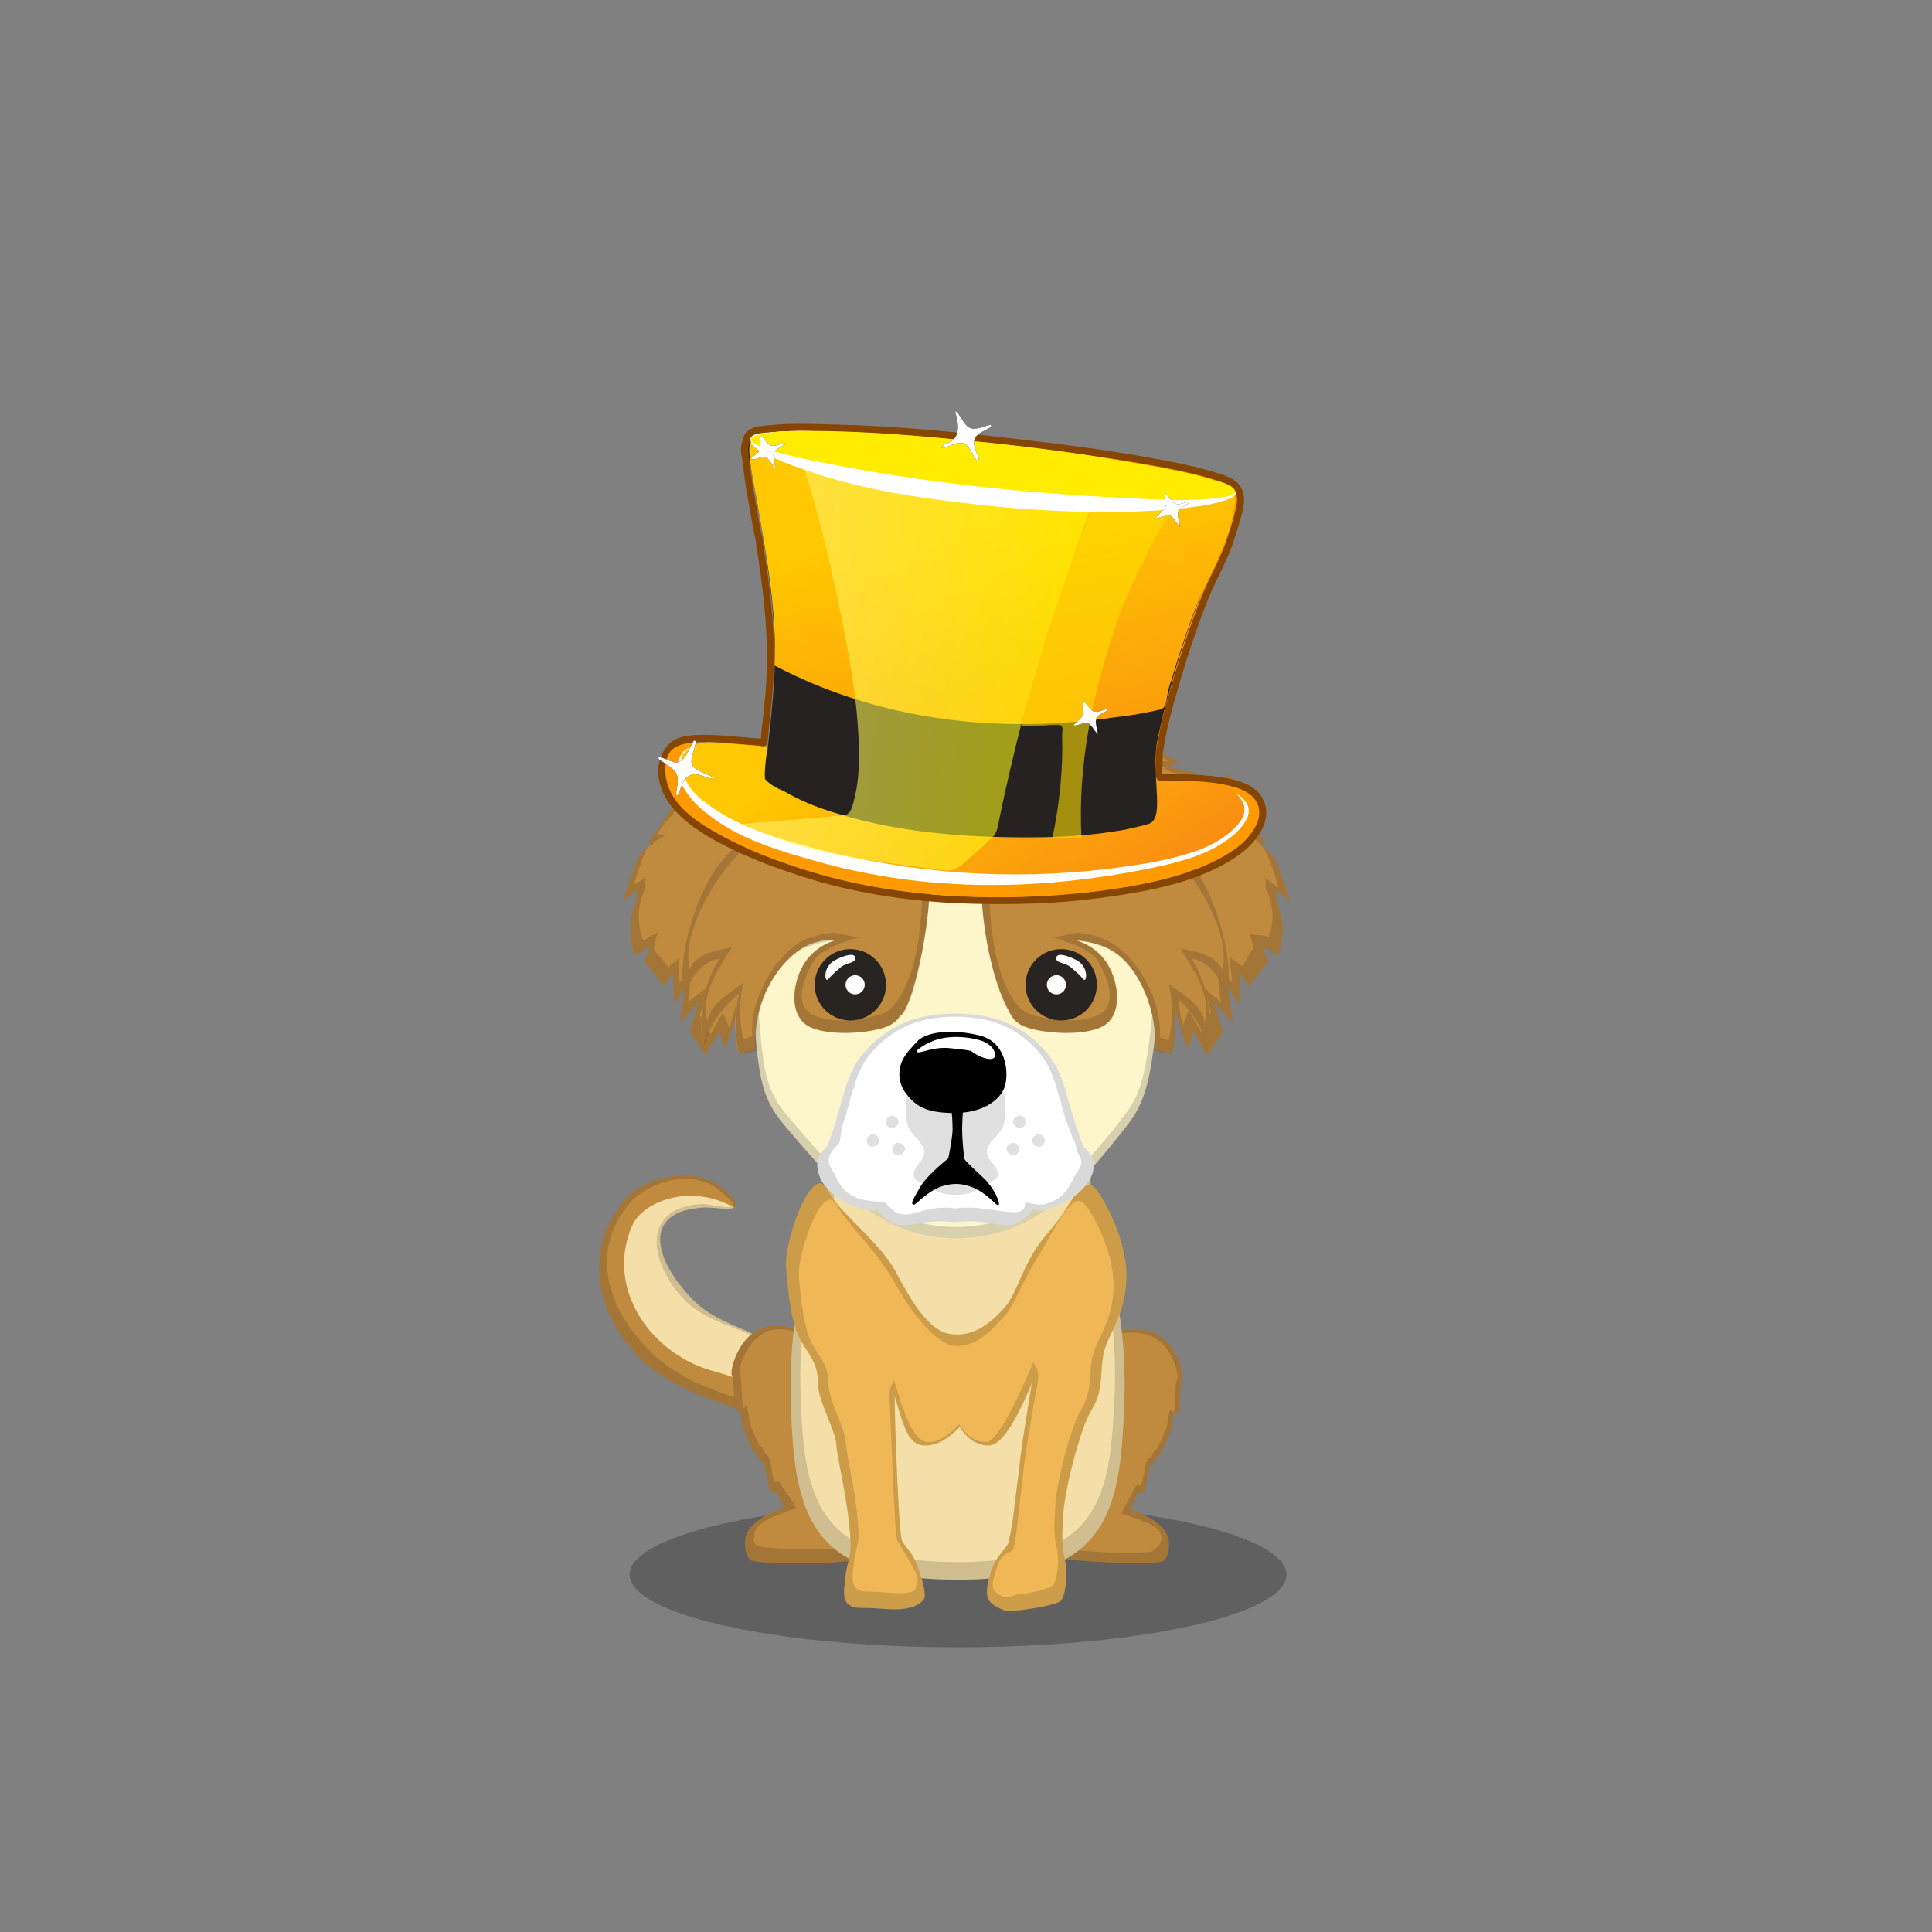 ﻿<?xml version="1.0" encoding="utf-8"?><!DOCTYPE svg PUBLIC "-//W3C//DTD SVG 1.1//EN" "http://www.w3.org/Graphics/SVG/1.1/DTD/svg11.dtd"><svg x="0" y="0" width="340px" height="340px" viewBox="0, 0, 340, 340" preserveAspectRatio="xMidYMid" font-size="0" id="a" enable-background="new 0 0 340 340" xmlns="http://www.w3.org/2000/svg" xmlns:xlink="http://www.w3.org/1999/xlink" xmlns:xml="http://www.w3.org/XML/1998/namespace" version="1.1"><rect x="0" y="0" width="340" height="340" fill="#808080" stroke="none"/><g id="b" fill="#000"><g id="c"><g transform="translate(0, 0) translate(0, 224)" id="d"><ellipse cx="168.6" cy="53.1" rx="57.8" ry="12.8" fill-opacity="0.25" id="e" /></g><g id="f"><g transform="translate(105.4, 112.5) translate(17, 115.5) scale(-1, 1) translate(-17, -115.5) translate(0, 94)" id="g"><g id="h"><path d="M8.1 41.9 C14.8 39.7 18.9 36.9 23.6 32.1 C31.3 24.3 34 16.7 29.9 8.8 C27.6 4.4 19.9 1.9 13.5 3.1 C10.7 3.6 9.6 5.5 10 5.9 C10.7 6.6 13.9 5.9 15.5 6 C26.6 6.6 24.3 15.2 17.6 22.1 C12.7 27.2 5.8 27.2 1.9 31.9 C-1.8 36.4 1.5 44.1 8.1 41.9 z" id="i" fill="#F4DFA9" /><path d="M13.5 34.9 C24.5 32.1 33 20.6 28.2 9.3 C26.4 5 18 1.6 10.2 6 L10.1 6 C9.5 5.6 9.8 4.8 12 2.8 C16.8 -1.4 25.8 0.3 29.5 4.7 C36.8 13.3 34.6 24.6 26.9 32.4 C22.2 37.2 14.7 39.8 8 42 C5.7 42.8 3.8 42.3 2.4 41.2 C2.2 38.4 10.9 35.6 13.5 34.9 z" id="j" fill="#C08A3F" /><path d="M2.4 41 C0 38.9 -0.5 34.8 1.9 31.9 C5.8 27.2 12.7 27.2 17.6 22.1 C24.3 15.2 26.6 6.6 15.5 6 C14 5.9 11 6.5 10.1 6 L10.1 6 C9.5 5.6 9.8 4.8 12 2.8 C16.8 -1.4 25.8 0.3 29.5 4.7 C36.8 13.3 34.6 24.6 26.9 32.4 C22.2 37.2 14.7 39.8 8 42 C5.7 42.8 3.8 42.3 2.4 41.2 C2.4 41.1 2.4 41.1 2.4 41 z M3.1 31.5 C0.9 34.3 0.9 37.1 3.1 39.1 C3.1 39.1 3.1 39.2 3.1 39.2 C4.5 40.3 6.3 40.8 8.4 40 C14.8 37.9 20.8 35.7 25.2 31.1 C32.6 23.7 35.6 13.6 28.7 5.4 C25.1 1.2 17.2 -0.9 12.6 3.1 C10.6 5 9.9 5.4 10.5 5.8 C11.3 6.3 14.6 5.3 16 5.4 C26.6 6 25.3 15.7 18.9 22.3 C14.2 27.1 6.8 27.1 3.1 31.5 z" opacity="0.15" id="k" /></g></g><g transform="translate(132.32, 272.8) scale(0.625) translate(-129, -272.8) translate(94.4, 85.3) translate(28, 124)" id="l"><path d="M50.5 28.2 C50.5 14.3 19.2 -3.5 9.2 1 C8 1.6 6.8 2.4 5.7 3.4 C3.3 5.6 1.3 9.8 0.9 13 C0.7 14.5 1.4 14.8 1.4 16.4 C1.5 18.2 1.6 22.4 1.9 24.1 C2.1 25.3 2.9 23 3.2 24.1 C3.7 25.9 3.9 28.6 4.4 29.9 C5 31.4 6.8 35.4 7.1 35.8 C7.5 36.4 7.2 35.1 8.7 37.9 C9.2 38.8 9.6 38.5 10.1 39.6 C10.5 40.3 11.2 45.8 11.6 46.5 C12.3 47.8 12.7 45.8 13.5 47.3 C14.2 48.6 14.9 50 15.6 51.5 C8.3 54.2 4.7 57.4 4.7 61.1 C4.7 62.8 4.7 65.1 6.4 66.4 C7.7 67.4 37.5 67.9 38.9 65.1 C40.7 60 34.3 53.8 39.7 45.1 C43.7 38.5 50.5 37.5 50.5 28.2 z" id="m" fill="#C08A3F" /><path d="M50.5 28.2 C50.5 37.5 43.7 38.5 39.7 45.1 C34.3 53.8 40.7 60 38.9 65.1 C37.5 67.9 7.7 67.4 6.4 66.4 C4.7 65.1 4.7 62.8 4.7 61.1 C4.7 57.4 8.3 54.2 15.6 51.5 C14.9 50 14.2 48.6 13.5 47.3 C12.7 45.8 12.3 47.8 11.6 46.5 C11.2 45.8 10.5 40.3 10.1 39.6 C9.6 38.5 9.2 38.8 8.7 37.9 C7.2 35.1 7.5 36.4 7.1 35.8 C6.8 35.4 5 31.4 4.4 29.9 C3.9 28.6 3.7 25.9 3.2 24.1 C2.9 23 2.1 25.3 1.9 24.1 C1.6 22.4 1.5 18.2 1.4 16.4 C1.4 14.8 0.7 14.5 0.9 13 C1.3 9.8 3.3 5.6 5.7 3.4 C6.8 2.4 8 1.6 9.2 1 C19.2 -3.5 50.5 14.3 50.5 28.2 z M48.3 27.1 C48.3 14.2 19.8 -2.2 10.7 2 C9.6 2.5 8.5 3.3 7.5 4.2 C5.3 6.2 3.5 10.1 3.1 13 C3 14.4 3.6 14.7 3.6 16.2 C3.7 17.8 3.8 21.7 4.1 23.3 C4.2 24.4 5 22.3 5.2 23.3 C5.7 24.9 5.9 27.4 6.3 28.6 C6.9 30 8.5 33.7 8.8 34.1 C9.1 34.6 8.9 33.4 10.2 36 C10.7 36.8 11.1 36.5 11.5 37.6 C11.9 38.2 12.5 43.3 12.9 43.9 C13.5 45.1 13.9 43.3 14.6 44.7 C15.2 45.9 18.5 50.2 19.1 51.6 C12.5 54.1 7.3 55.8 7.3 59.2 C7.3 60.8 6.6 61.1 8.1 62.3 C9.3 63.2 35.1 64.3 36.4 61.7 C38 57 33.5 50.7 38.4 42.6 C42.1 36.5 48.3 35.6 48.3 27.1 z" opacity="0.15" id="n" /></g><g transform="translate(204.58, 272.9) scale(0.625) translate(-207.9, -272.9) translate(76.4, 85.4) translate(113.5, 158) scale(-1, 1) translate(-113.5, -158) translate(89, 125)" id="o"><path d="M48.2 28.3 C48.2 14.6 24.6 -4.1 9.2 1 C8 1.6 6.8 2.3 5.7 3.3 C3.3 5.4 1.3 9.6 0.9 12.8 C0.7 14.3 1.4 14.5 1.4 16.1 C1.5 17.9 1.6 22 1.9 23.7 C2.1 24.9 2.9 22.6 3.2 23.7 C3.7 25.5 3.9 28.2 4.4 29.4 C5 30.9 6.8 34.9 7.1 35.2 C7.5 35.8 7.2 34.5 8.7 37.3 C9.2 38.2 9.6 37.9 10.1 39 C10.5 39.7 11.2 45.1 11.6 45.8 C12.3 47.1 12.7 45.1 13.5 46.6 C14.2 47.9 14.9 49.3 15.6 50.8 C8.3 53.5 4.7 56.6 4.7 60.3 C4.7 62 4.7 64.2 6.4 65.5 C7.7 66.5 39.4 65.8 40.8 63 C43.8 59.4 34.2 43.1 39.2 39.8 C44.4 37.6 48.2 34.7 48.2 28.3 z" id="p" fill="#C08A3F" /><path d="M48.2 28.3 C48.2 34.7 44.4 37.6 39.2 39.8 C34.2 43.1 43.8 59.4 40.8 63 C39.4 65.8 7.7 66.5 6.4 65.5 C4.7 64.2 4.7 62 4.7 60.3 C4.7 56.6 8.3 53.5 15.6 50.8 C14.9 49.3 14.2 47.9 13.5 46.6 C12.7 45.1 12.3 47.1 11.6 45.8 C11.2 45.1 10.5 39.7 10.1 39 C9.6 37.9 9.2 38.2 8.7 37.3 C7.2 34.5 7.5 35.8 7.1 35.2 C6.8 34.9 5 30.9 4.4 29.4 C3.9 28.2 3.7 25.5 3.2 23.7 C2.9 22.6 2.1 24.9 1.9 23.7 C1.6 22 1.5 17.9 1.4 16.1 C1.4 14.5 0.7 14.3 0.9 12.8 C1.3 9.6 3.3 5.4 5.7 3.3 C6.8 2.3 8 1.6 9.2 1 C24.6 -4.1 48.2 14.6 48.2 28.3 z M46.8 27.4 C46.8 14.6 24.6 -2.9 10.1 1.9 C9 2.4 7.8 3.1 6.8 4 C4.5 6 2.7 9.9 2.3 12.9 C2.1 14.3 2.8 14.5 2.8 16 C2.9 17.7 2.9 21.5 3.2 23.1 C3.4 24.2 4.2 22 4.5 23.1 C4.9 24.7 5.1 27.3 5.6 28.4 C6.1 29.8 7.8 33.5 8.1 33.8 C8.5 34.4 8.2 33.2 9.6 35.8 C10.1 36.6 10.5 36.3 10.9 37.4 C11.3 38 12 43 12.4 43.7 C13 44.9 13.4 43 14.1 44.5 C14.8 45.7 17.4 50.6 18 52 C11.1 54.5 6.8 55.5 6.8 59 C6.8 60.5 7.7 61.4 9.3 62.6 C10.5 63.6 36.9 63.1 38.2 60.4 C41.1 57.1 33.6 41.2 38.3 38.1 C43.2 36 46.8 33.3 46.8 27.4 z" opacity="0.15" id="q" /></g><g transform="translate(102.1, 99) translate(27, 90)" id="r"><path d="M64.2 29.4 C59.3 18.2 71.8 0.9 40.2 0.9 C9.5 0.9 19.6 18.2 14.7 29.4 C10.1 39.8 9.6 51.5 10.3 63 C11.3 79.5 15.6 89 39.4 89 C63.2 89 67.5 79.6 68.5 63 C69.3 51.5 68.8 39.9 64.2 29.4 z" id="s" fill="#F4DFA9" /><path d="M64.2 29.4 C68.8 39.9 69.3 51.5 68.5 63 C67.5 79.6 63.2 89 39.4 89 C15.6 89 11.3 79.5 10.3 63 C9.6 51.5 10.1 39.8 14.7 29.4 C19.6 18.2 9.5 0.9 40.2 0.9 C71.8 0.9 59.3 18.2 64.2 29.4 z M62.8 28.8 C58.1 18 69.9 1.5 40.2 1.5 C11.3 1.5 20.8 18.1 16.2 28.8 C11.8 38.7 11.3 50 12 61 C12.9 76.8 17 85.9 39.4 85.9 C61.8 85.9 65.9 76.9 66.8 61 C67.6 50 67.1 38.8 62.8 28.8 z" opacity="0.15" id="t" /></g><g fill-rule="evenOdd" transform="translate(138.09, 206.75) scale(0.778, 0.863) translate(-129.5, -213.4) translate(103.7, 95.8) translate(65, 163) scale(-1, 1) translate(-65, -163) translate(26, 119)" id="u"><path d="M7.6 1.8 C8.9 0.3 10.2 -1 14.9 6 C16.8 8.8 20 11.5 21.9 14.4 C24.8 18.8 26.1 23.2 28.3 25.5 C31.9 29.2 36 31.9 41.1 31 C46.3 30.1 50.5 22.7 53.3 18 C56.2 13.3 63.6 7.6 66.2 4.7 C68.8 2 69.2 -1.4 72.1 1.4 C75 4.2 78.2 13.6 77.9 17.2 C77.6 20.8 76.9 29 74.5 32.5 C72.1 36 70.7 37.3 70.7 41 C70.7 44.7 66.7 50.6 66.5 53.7 C66.3 56.8 63.3 66.9 63.3 74.7 C63.3 76.3 64.3 78.8 64.4 80.2 C64.7 83.3 66 86.9 60.9 86.9 C55.8 86.9 53.1 87.6 50.2 86.9 C49.2 86.9 46.9 85.8 46.6 84.9 C46.2 83.3 47.4 80.6 47.8 79.3 C48.7 76 51.4 74.1 51.7 73.1 C52.5 70.5 53.4 46.4 53.3 43.8 C50.8 51.6 49.8 53.8 46.2 53.8 C43.8 53.8 41.3 52.5 38.6 50 C36.8 52.6 34.6 53.8 32 53.8 C29.4 53.8 26.2 49.6 22.3 41.1 C23.8 49.4 24.8 55.1 25.1 58 C25.6 62 26.3 66.4 26.4 67.5 C26.5 68.6 26.8 70.4 27.6 73.6 C27.9 74.7 30.5 76.3 31.6 79.7 C32.7 83.1 33.1 85.2 30.6 86.5 C28.1 87.8 27.5 87.6 26.3 87.5 C22.3 87.2 16.6 86.2 15.8 85.5 C14.7 84.7 14.1 80 14.7 77.6 C15.9 72.8 15.2 70.5 15.2 68.6 C15.3 64.4 11.5 50.4 8.7 46.4 C5.9 42.4 7 38.7 6 34.8 C5 30.9 1 27.2 0.9 19.4 C0.8 11.6 6.2 3.2 7.6 1.8 z" id="v" fill="#F0B756" /><path d="M7.6 1.8 C8.9 0.3 10.2 -1 14.9 6 C16.8 8.8 20 11.5 21.9 14.4 C24.8 18.8 26.1 23.2 28.3 25.5 C31.9 29.2 36 31.9 41.1 31 C46.3 30.1 50.5 22.7 53.3 18 C56.2 13.3 63.6 7.6 66.2 4.7 C68.8 2 69.2 -1.4 72.1 1.4 C75 4.2 78.2 13.6 77.9 17.2 C77.6 20.8 76.9 29 74.5 32.5 C72.1 36 70.7 37.3 70.7 41 C70.7 44.7 66.7 50.6 66.5 53.7 C66.3 56.8 63.3 66.9 63.3 74.7 C63.3 76.3 64.3 78.8 64.4 80.2 C64.7 83.3 66 86.9 60.9 86.9 C55.8 86.9 53.1 87.6 50.2 86.9 C49.2 86.9 46.9 85.8 46.6 84.9 C46.2 83.3 47.4 80.6 47.8 79.3 C48.7 76 51.4 74.1 51.7 73.1 C52.5 70.5 53.4 46.4 53.3 43.8 C50.8 51.6 49.8 53.8 46.2 53.8 C43.8 53.8 41.3 52.5 38.6 50 C36.8 52.6 34.6 53.8 32 53.8 C29.4 53.8 26.2 49.6 22.3 41.1 C23.8 49.4 24.8 55.1 25.1 58 C25.6 62 26.3 66.4 26.4 67.5 C26.5 68.6 26.8 70.4 27.6 73.6 C27.9 74.7 30.5 76.3 31.6 79.7 C32.7 83.1 33.1 85.2 30.6 86.5 C28.1 87.8 27.5 87.6 26.3 87.5 C22.3 87.2 16.6 86.2 15.8 85.5 C14.7 84.7 14.1 80 14.7 77.6 C15.9 72.8 15.2 70.5 15.2 68.6 C15.3 64.4 11.5 50.4 8.7 46.4 C5.9 42.4 7 38.7 6 34.8 C5 30.9 1 27.2 0.9 19.4 C0.8 11.6 6.2 3.2 7.6 1.8 z M10 5 C8.7 6.3 3.7 14.1 3.8 21.3 C3.9 28.5 7.6 31.9 8.5 35.5 C9.5 39.1 8.5 42.5 11 46.2 C13.6 49.9 17.1 62.8 17 66.7 C17 68.5 17.7 70.6 16.6 75 C16 77.3 16.6 81.6 17.6 82.3 C18.3 83 22.1 83.9 25.8 84.2 C26.9 84.3 27.4 85.4 29.7 84.2 C32 83 31.1 81.5 30.1 78.4 C29 75.2 26.7 75.8 26.4 74.7 C25.7 71.8 25.3 67.7 25.2 66.7 C25.1 65.7 24.4 61.1 24 57.4 C23.7 55.1 22.4 47.9 21 41.2 C20.9 40.7 20.7 39.4 21 38.4 C21.3 37.6 22 37.2 21.9 36.7 C25.5 44.5 30.2 53.1 32.6 53.1 C35 53.1 37 51.9 38.7 49.5 C41.2 51.8 43.5 53.1 45.7 53.1 C49 53.1 51.2 47.5 53.5 40.3 C53.5 40.9 54.7 41.7 54.5 44.2 C54 52.4 53.4 71 52.8 72.9 C52.5 73.8 47.8 80 48.1 81.3 C48.4 82.1 48.5 83.6 49.4 83.6 C52.1 84.3 54.6 83.6 59.3 83.6 C64 83.6 62.8 80.3 62.5 77.4 C62.4 76.1 61.5 73.8 61.5 72.4 C61.5 65.2 64.3 55.8 64.4 53 C64.6 50.1 68.3 44.6 68.3 41.2 C68.3 37.8 69.6 36.6 71.8 33.4 C74 30.1 74.7 22.6 75 19.2 C75.2 15.9 72.3 7.2 69.6 4.6 C66.9 2.1 66.6 5.2 64.2 7.7 C61.8 10.4 56.2 15.9 53.5 20.3 C50.9 24.6 45.1 32.5 40.3 33.4 C35.5 34.2 31.5 30.5 28.2 27.1 C26.2 24.9 24.6 20.9 21.9 16.8 C20.1 14.2 18.5 11.5 16.8 8.9 C12.4 2.4 11.2 3.6 10 5 z" opacity="0.15" id="w" /></g></g><g transform="translate(168.2, 212.1) scale(0.937) translate(-168.2, -212.1)" id="x"><g transform="translate(105.7, 118.9) translate(23, 5)" id="y"><g id="z"><g id="a1"><path d="M71.9 15 C69.6 10.8 64.7 4.9 57.9 4.1 C51 3.3 45.8 0.3 39.5 0.3 C33.2 0.3 28 3.3 21.1 4.1 C14.3 4.9 9.4 10.8 7.1 15 C1.7 24.7 -0.9 28.2 0.8 44.6 C2.6 61 1.7 66.5 7.1 72.9 C17.7 85.5 25.5 94.3 39.5 94.4 C53.5 94.3 61.8 86 71.9 72.9 C76.3 67.2 76.4 61 78.2 44.6 C80 28.2 77.3 24.7 71.9 15 z" id="b1" fill="#FCF6CA" /><path d="M71.9 15 C77.3 24.7 80 28.2 78.2 44.6 C76.4 61 76.3 67.2 71.9 72.9 C61.8 86 53.5 94.3 39.5 94.4 C25.5 94.3 17.7 85.5 7.1 72.9 C1.7 66.5 2.6 61 0.8 44.6 C-0.9 28.2 1.7 24.7 7.1 15 C9.4 10.8 14.3 4.9 21.1 4.1 C28 3.3 33.2 0.3 39.5 0.3 C45.8 0.3 51 3.3 57.9 4.1 C64.7 4.9 69.6 10.8 71.9 15 z M71.2 14.7 C68.9 10.6 64.1 4.8 57.5 4.1 C50.7 3.3 45.7 0.4 39.5 0.4 C33.3 0.4 28.3 3.3 21.5 4.1 C14.9 4.8 10.1 10.6 7.8 14.7 C2.5 24.2 0 27.6 1.7 43.7 C3.4 59.7 2.5 65.1 7.8 71.3 C18.2 83.6 25.8 92.2 39.5 92.3 C53.2 92.2 61.3 84.1 71.2 71.3 C75.5 65.8 75.6 59.7 77.3 43.7 C79.1 27.6 76.5 24.2 71.2 14.7 z" opacity="0.15" id="c1" /></g></g></g><g transform="translate(144.9, 133.2) rotate(19, 0, 0) scale(1.1) translate(-141.9, -139.2) translate(112.4, 116.4) translate(2, 16)" id="d1"><g id="e1"><path d="M0.2 37 C0.2 35.6 0.2 30.8 0.3 29.9 C0.2 28.7 0.9 27.3 2 26.1 C1.7 26.2 1.4 26.3 1 26.5 C1.7 24 3.2 18.8 3.2 18.8 C1.9 18 1.4 15.6 3.5 12.8 C3.3 15.6 5.5 14.4 6.1 13.7 C6.7 13 7.3 12.3 7.9 11.6 C8.6 10.8 9.7 10.3 10.8 9.8 C11.2 9.3 11.7 8.8 12.1 8.3 C11.5 8.3 10.9 8.4 10.4 8.6 C12 6.4 14.3 4.6 16.9 3.7 C17.3 3.4 17.6 3.2 18 2.9 C16.6 2.3 15.1 1.7 13.7 1 C16.8 0.9 19.9 0.7 23.1 0.6 C24.4 0.5 26.2 0.6 28.4 3.5 C31.8 8 26.9 9.4 25.6 26.2 C24.9 36.1 25 42.4 24.8 46.4 C24.9 49.3 24.9 52.3 25 55.2 C24.3 54.4 23.7 53.7 23 52.9 C22.7 54.4 22.5 55.7 22.2 57.4 C20.9 56.4 19.6 55.5 18.3 54.5 C18.2 52.8 18.2 51.2 18.1 49.5 C18.1 49.5 18.1 49.5 18 49.4 C17.4 50.8 16.8 52.2 16.2 53.6 C15.8 51.6 15.5 49.5 15.1 47.5 C14.8 48.6 14.5 49.8 14.2 50.9 C13.6 49.2 12.9 47.5 12.3 45.9 C12.1 46.8 11.8 47.7 11.6 48.6 C10.1 47.6 8.6 46.6 7.1 45.7 C7.1 44.7 7.2 43.8 7.2 42.8 C6.5 43.6 5.9 44.4 5.2 45.2 C3.1 42.7 2.1 39.4 2.4 36.2 C2.2 35.6 2 35.1 1.9 34.5 C1.4 35.4 0.8 36.2 0.2 37 z" id="f1" fill="#C08A3F" /><path d="M0.2 37 C0.2 35.6 0.2 30.8 0.3 29.9 C0.2 28.7 0.9 27.3 2 26.1 C1.7 26.2 1.4 26.3 1 26.5 C1.7 24 3.2 18.8 3.2 18.8 C1.9 18 1.4 15.6 3.5 12.8 C3.3 15.6 5.5 14.4 6.1 13.7 C6.7 13 7.3 12.3 7.9 11.6 C8.6 10.8 9.7 10.3 10.8 9.8 C11.2 9.3 11.7 8.8 12.1 8.3 C11.5 8.3 10.9 8.4 10.4 8.6 C12 6.4 14.3 4.6 16.9 3.7 C17.3 3.4 17.6 3.2 18 2.9 C16.6 2.3 15.1 1.7 13.7 1 C16.8 0.9 19.9 0.7 23.1 0.6 C24.4 0.5 26.2 0.6 28.4 3.5 C31.8 8 26.9 9.4 25.6 26.2 C24.9 36.1 25 42.4 24.8 46.4 C24.9 49.3 24.9 52.3 25 55.2 C24.3 54.4 23.7 53.7 23 52.9 C22.7 54.4 22.5 55.7 22.2 57.4 C20.9 56.4 19.6 55.5 18.3 54.5 C18.2 52.8 18.2 51.2 18.1 49.5 C18.1 49.5 18.1 49.5 18 49.4 C17.4 50.8 16.8 52.2 16.2 53.6 C15.8 51.6 15.5 49.5 15.1 47.5 C14.8 48.6 14.5 49.8 14.2 50.9 C13.6 49.2 12.9 47.5 12.3 45.9 C12.1 46.8 11.8 47.7 11.6 48.6 C10.1 47.6 8.6 46.6 7.1 45.7 C7.1 44.7 7.2 43.8 7.2 42.8 C6.5 43.6 5.9 44.4 5.2 45.2 C3.1 42.7 2.1 39.4 2.4 36.2 C2.2 35.6 2 35.1 1.9 34.5 C1.4 35.4 0.8 36.2 0.2 37 z M1 33.9 C1.6 33.2 2.2 32.8 2.6 31.9 C2.7 32.5 2.9 33.5 3.1 34.1 C2.8 37 3.8 40.1 5.7 42.4 C6.4 41.7 6.9 40.9 7.6 40.2 C7.6 40.8 7.7 41.8 7.9 43.2 C9.2 44 10.3 44.7 11.3 45.3 C11.5 44.5 12.3 43.9 12.4 43.1 C13 44.6 13.3 45.6 13.9 47.2 C14.2 46.2 14.8 45.6 15 44.6 C15.4 46.4 16.1 47.8 16.5 49.7 C16.9 48.8 17.6 47.8 18.7 46.5 C18.8 48.7 18.9 50.3 19 51.3 C20.2 52.2 20.5 52.8 21.8 53.7 C22.1 52.1 22.3 50.9 22.6 49.6 C23.3 50.3 23.8 51 24.5 51.7 C24.4 49 23.2 35.8 23.9 26.7 C25 11.1 30.8 8.1 27.6 4 C25.5 1.3 24.2 1.1 23 1.1 C20 1.2 18.9 1.3 16 1.4 C17.3 2 18.1 2.4 19.4 3 C19 3.3 17.2 3.9 16.8 4.1 C14.4 4.9 13.2 5.7 11.7 7.7 C12.2 7.5 13 7.8 13.6 7.8 C13.2 8.3 11.2 9.7 10.8 10.1 C9.8 10.6 7.2 13 6.6 13.6 C6 14.2 3.8 15.6 3.2 13.8 C2.3 15.4 3.1 17.2 4.3 17.9 C4.3 17.9 2.7 22.1 2 24.4 C2.4 24.2 3.2 24.3 3.4 24.2 C2.4 25.3 1 26.9 1.1 28 C1.1 29.1 1 32.6 1 33.9 z" opacity="0.15" id="g1" /></g></g><g transform="translate(191.5, 133.2) rotate(-19, 0, 0) scale(1.1) translate(-194.5, -139.2) translate(105.2, 116.5) translate(102, 45) scale(-1, 1) translate(-102, -45) translate(87, 16)" id="h1"><g id="i1"><path d="M0.2 37 C0.2 35.6 0 32.1 0.3 29.9 C0.5 28.5 1.1 27.2 2 26.1 C1.7 26.2 1.4 26.3 1 26.5 C1.7 24 2.5 21.1 3.2 18.8 C2.9 18.6 1 16.3 3.5 12.8 C3.3 15.6 5.5 14.4 6.1 13.7 C6.7 13 7.3 12.3 7.9 11.6 C8.6 10.8 9.7 10.3 10.8 9.8 C11.2 9.3 11.7 8.8 12.1 8.3 C11.5 8.3 10.9 8.4 10.4 8.6 C12 6.4 14.3 4.6 16.9 3.7 C17.3 3.4 17.6 3.2 18 2.9 C16.6 2.3 15.1 1.7 13.7 1 C16.8 0.9 19.9 0.7 23.1 0.6 C24.4 0.5 26.2 0.6 28.4 3.5 C31.8 8 26.9 9.4 25.6 26.2 C24.9 36.1 25 42.4 24.8 46.4 C24.9 49.3 24.9 52.3 25 55.2 C24.3 54.4 23.7 53.7 23 52.9 C22.7 54.4 22.5 55.7 22.2 57.4 C20.9 56.4 19.6 55.5 18.3 54.5 C18.2 52.8 18.2 51.2 18.1 49.5 C18.1 49.5 18.1 49.5 18 49.4 C17.4 50.8 16.8 52.2 16.2 53.6 C15.8 51.6 15.5 49.5 15.1 47.5 C14.8 48.6 14.5 49.8 14.2 50.9 C13.6 49.2 12.9 47.5 12.3 45.9 C12.1 46.8 11.8 47.7 11.6 48.6 C10.1 47.6 8.6 46.6 7.1 45.7 C7.1 44.7 7.2 43.8 7.2 42.8 C6.5 43.6 5.9 44.4 5.2 45.2 C3.1 42.7 2.1 39.4 2.4 36.2 C2.2 35.6 2 35.1 1.9 34.5 C1.4 35.4 0.8 36.2 0.2 37 z" id="j1" fill="#C08A3F" /><path d="M1.8 26.3 C1.8 26.2 1.8 26.2 1.9 26.1 C1.6 26.2 1.4 26.3 1 26.5 C1.7 24 2.5 21.1 3.2 18.8 C2.9 18.6 1 16.3 3.5 12.8 C3.3 15.6 5.5 14.4 6.1 13.7 C6.7 13 7.3 12.3 7.9 11.6 C8.6 10.8 9.7 10.3 10.8 9.8 C11.2 9.3 11.7 8.8 12.1 8.3 C11.5 8.3 10.9 8.4 10.4 8.6 C12 6.4 14.3 4.6 16.9 3.7 C17.3 3.4 17.6 3.2 18 2.9 C16.6 2.3 15.1 1.7 13.7 1 C16.8 0.9 19.9 0.7 23.1 0.6 C24.4 0.5 26.2 0.6 28.4 3.5 C31.8 8 26.9 9.4 25.6 26.2 C24.9 36.1 25 42.4 24.8 46.4 C24.9 49.3 24.9 52.3 25 55.2 C24.3 54.4 23.7 53.7 23 52.9 C22.7 54.4 22.5 55.7 22.2 57.4 C20.9 56.4 19.6 55.5 18.3 54.5 C18.2 52.8 18.2 51.2 18.1 49.5 C18.1 49.5 18.1 49.5 18 49.4 C17.4 50.8 16.8 52.2 16.2 53.6 C15.8 51.6 15.5 49.5 15.1 47.5 C14.8 48.6 14.5 49.8 14.2 50.9 C13.6 49.2 12.9 47.5 12.3 45.9 C12.1 46.8 11.8 47.7 11.6 48.6 C10.1 47.6 8.6 46.6 7.1 45.7 C7.1 44.7 7.2 43.8 7.2 42.8 C6.5 43.6 5.9 44.4 5.2 45.2 C3.1 42.7 2.1 39.4 2.4 36.2 C2.2 35.6 2 35.1 1.9 34.5 C1.4 35.4 0.8 36.2 0.2 37 C0.2 35.6 0 32.1 0.3 29.9 C0.5 28.6 1 27.4 1.8 26.3 z M1.8 26.3 C1.6 26.8 1.5 27.3 1.4 27.8 C1.1 29.8 1.3 33.1 1.3 34.3 C1.9 33.6 2.4 32.8 2.9 32 C3 32.6 3.2 33 3.4 33.6 C3.1 36.6 3.7 39.4 5.7 41.7 C6.3 41 7.8 40.8 8.5 40.1 C8.5 41 8.7 41.8 8.7 42.7 C10.1 43.5 10.2 44.1 11.6 45 C11.8 44.2 12.8 43.6 13 42.7 C13.6 44.2 13.5 45.4 14.1 47 C14.4 46 15.6 45.6 15.9 44.6 C16.3 46.4 16.7 47.8 17 49.7 C17.6 48.4 18.3 47.6 18.8 46.3 C18.9 46.4 19 49 19.1 50.6 C20.3 51.5 20.7 52.3 21.9 53.2 C22.2 51.6 22.4 50.4 22.6 49.1 C23.2 49.8 23.8 50.5 24.4 51.2 C24.3 48.5 23.4 46.5 23.3 43.8 C22.9 40.7 22.7 38.4 23.3 29.3 C24.5 13.8 30.7 7.7 27.5 3.5 C25.5 0.8 23.7 1.1 22.5 1.2 C19.5 1.3 19.6 1.5 16.8 1.6 C18.1 2.2 18.6 3 19.9 3.5 C19.5 3.8 18.3 4 18 4.3 C15.6 5.1 13.6 5.7 12.1 7.7 C12.6 7.5 13.4 7.4 14 7.4 C13.6 7.9 12.5 9.4 12.1 9.8 C11.1 10.3 9.5 11.4 8.9 12.1 C8.3 12.7 7.5 13.3 7 14 C6.5 14.7 3.8 16.3 3 14.3 C2.7 17.1 3.8 17.4 4.1 17.6 C3.5 19.7 2.7 22.4 2.1 24.7 C2.5 24.5 2.7 24.4 3 24.3 C2.5 24.9 2.2 25.5 1.9 26.1 C1.9 26.1 2 26.1 2 26.1 C1.9 26.2 1.9 26.2 1.8 26.3 z" opacity="0.15" id="k1" /></g></g><g id="l1"><g transform="translate(109.2, 126.3) translate(33, 43)" id="m1"><g transform="translate(0, 6)" id="n1"><path d="M51.4 27.5 C51 26.8 50.5 26.2 49.9 25.7 C49.6 24.8 49.3 23.9 49 23.1 C47.1 18.1 46.5 12.5 43.6 8.8 C38.7 2.7 32.8 0.8 25.9 0.8 C19 0.8 13.1 2.8 8.2 8.8 C5.3 12.4 4.6 18.1 2.8 23.1 C2.5 23.9 2.2 24.8 1.9 25.7 C1.3 26.2 0.7 26.8 0.4 27.5 C-0.4 29.1 0.1 31.2 1.1 32.7 C2.1 34.2 4.6 36.6 9.3 37.7 C10 37.9 10.7 37.8 11.4 37.5 C11.4 37.6 11.4 37.7 11.4 37.7 C15.7 43.2 17.8 38.9 25.9 40 C34.1 38.9 36.1 43.2 40.4 37.7 C40.4 37.6 40.4 37.5 40.4 37.5 C41.1 37.8 41.8 37.9 42.5 37.7 C47.2 36.6 49.6 34.2 50.7 32.7 C51.8 31.2 52.4 29.1 51.4 27.5 z" id="o1" fill="#FFF" /><path d="M51.4 27.5 C52.4 29.1 51.8 31.2 50.7 32.7 C49.6 34.2 47.2 36.6 42.5 37.7 C41.8 37.9 41.1 37.8 40.4 37.5 C40.4 37.5 40.4 37.6 40.4 37.7 C36.1 43.2 34.1 38.9 25.9 40 C17.8 38.9 15.7 43.2 11.4 37.7 C11.4 37.7 11.4 37.6 11.4 37.5 C10.7 37.8 10 37.9 9.3 37.7 C4.6 36.6 2.1 34.2 1.1 32.7 C0.1 31.2 -0.4 29.1 0.4 27.5 C0.7 26.8 1.3 26.2 1.9 25.7 C2.2 24.8 2.5 23.9 2.8 23.1 C4.6 18.1 5.3 12.4 8.2 8.8 C13.1 2.8 19 0.8 25.9 0.8 C32.8 0.8 38.7 2.7 43.6 8.8 C46.5 12.5 47.1 18.1 49 23.1 C49.3 23.9 49.6 24.8 49.9 25.7 C50.5 26.2 51 26.8 51.4 27.5 z M49 27.1 C48.7 26.4 48.5 24.8 48 24.3 C47.7 23.5 47.4 22.6 47.1 21.9 C45.4 17.3 44.8 12.2 42.2 8.8 C37.7 3.1 32.2 1.4 25.9 1.4 C19.6 1.4 14.1 3.2 9.6 8.8 C7 12.1 6.3 17.3 4.7 21.9 C4.4 22.6 4.4 24.4 4.1 25.2 C3.6 25.6 2.8 26.4 2.5 27.1 C1.8 28.5 2.2 29.4 3.1 30.7 C4 32.1 4.4 34.8 8.7 35.8 C9.1 35.9 10.5 36.1 12.7 36.2 C16.7 41.3 18.5 36.4 25.9 37.4 C30.4 36.8 35 38.3 37.4 38.1 C38.9 37.9 38.9 37.5 39.1 36.2 C39.7 36.5 42 36.8 42.7 36.6 C47 35.6 47.7 32.1 48.7 30.7 C49.7 29.4 49.9 28.5 49 27.1 z" opacity="0.15" id="p1" /><path d="M35.3 17.8 C35.2 15.5 34.5 13.4 31.9 13 C30 12.7 27.9 13.2 26 13.5 C24.2 13.3 22.2 12.9 20.4 13 C18 13.2 16.9 14.9 16.7 17.2 C16.5 19.3 16.4 21.7 17.9 23.4 C19.2 25 21 26.2 19.5 28.4 C18.9 29.2 18 30.1 18.1 31.2 C18.2 32.2 19.1 32.3 19.8 32.8 C21.4 33.8 23 34.6 24.9 34.8 C26.8 35 28.8 34.7 30.6 33.7 C31.3 33.3 32 32.8 32.7 32.4 C33.6 31.9 34.2 31.6 33.8 30.4 C33.5 29.2 32.2 28.4 31.9 27.2 C31.6 26.1 32.4 25.2 33.1 24.4 C33.9 23.5 34.7 22.8 35 21.6 C35.4 20.4 35.4 19.1 35.3 17.8 z" id="q1" fill="#E0E0E0" /><g transform="translate(9, 19)" id="r1" fill="#E0E0E0"><path d="M31.4 5.9 C31.6 6.7 32.7 7.1 33.3 6.6 C33.9 6.1 33.9 5 33.1 4.6 C32.4 4.2 31.4 4.8 31.3 5.6" id="s1" /><path d="M27.8 2.4 C28 3.2 29.1 3.6 29.7 3.1 C30.3 2.6 30.3 1.5 29.5 1.1 C28.8 0.7 27.8 1.3 27.7 2.1" id="t1" /><path d="M26.6 7.5 C26.8 8.3 27.9 8.7 28.5 8.2 C29.1 7.7 29.1 6.6 28.3 6.2 C27.6 5.8 26.6 6.4 26.5 7.2" id="u1" /><path d="M2.6 5.9 C2.4 6.7 1.3 7.1 0.7 6.6 C0.1 6.1 0.1 5 0.9 4.6 C1.6 4.2 2.6 4.8 2.7 5.6" id="v1" /><path d="M6.2 2.4 C6 3.2 4.9 3.6 4.3 3.1 C3.7 2.6 3.7 1.5 4.5 1.1 C5.2 0.7 6.2 1.3 6.3 2.1" id="w1" /><path d="M7.4 7.5 C7.2 8.3 6.1 8.7 5.5 8.2 C4.9 7.7 4.9 6.6 5.7 6.2 C6.4 5.8 7.4 6.4 7.5 7.2" id="x1" /></g></g></g><g transform="translate(85.8, 114.2) translate(74, 77)" id="y1"><path d="M7.5 1.5 C7.7 3.9 7.8 5.6 7.8 6.6 C7.8 7.6 7.5 9.5 7 12.1 C4.4 14.2 2.6 16 1.7 17.5 C0.4 19.8 -0.1 20.5 0.4 20.8 C0.7 21.1 2.4 18.9 4.9 17.7 C5.9 17.2 7.4 16.9 8.5 16.9 C9.8 16.9 11.5 17.4 12.7 18.1 C14.8 19.3 16 21 16.4 20.9 C16.9 20.7 15.7 17.6 13.2 15.4 C11.6 13.9 10.5 12.9 10 12.2 C9.7 9.6 9.6 7.8 9.6 6.6 C9.6 5.4 9.7 3.6 9.9 1.3 C10.5 0.4 10.1 0 8.7 0 C7.3 0 6.9 0.5 7.5 1.5 z" id="z1" /></g><g transform="translate(168.2, 188.4) scale(1.1) translate(-168.2, -189.4) translate(95.1, 102.3) translate(61, 60)" id="a2"><path d="M3.4 29.3 C5.1 31.6 6.8 32.9 11.9 32.9 C17 32.9 20.1 30.4 20.6 27.9 C21.1 25.4 20.5 20.8 16.3 19.7 C12.1 18.6 7.1 18.8 5.4 20.8 C4.7 21.6 3.5 22.7 2.9 24.1 C2.1 26.1 2.5 28 3.4 29.3 z" id="b2" /><path d="M8.2 20.6 C5.8 21.6 4.3 23 6.5 22.4 C7.9 22 9.3 21.7 10.8 21.8 C11.6 21.9 13.3 22 14.7 22.3 C16.1 23.4 18 24 18.6 23.5 C19.2 23 18.6 21.2 16.3 20.5 C14 19.8 10.7 19.6 8.2 20.6 z" id="c2" fill="#FFF" /></g><g transform="translate(97.9, 96.5)" id="d2"><g transform="translate(18, 29)" id="e2"><path d="M23.6 41.6 C25.6 38.1 29.7 36 33.7 36.5 C37.7 37 41.2 39.9 42.3 43.8 C43.4 47.6 42.9 51.8 39.2 53.1 C35.8 54.4 27.9 54.9 24.5 52.9 C21 50.8 21.6 45.1 23.6 41.6 z" id="f2" fill="#C08A3F" /><path d="M9 21.2 C15.5 14.3 18.6 13 26.7 11.8 C24 10.9 25 9.4 20.1 8.3 C23.4 5.7 26.9 7 31.1 7.1 C33.9 7.2 36.3 7 38.8 8.5 C38.9 5.8 38.7 3.1 38.3 0.5 C44.7 5.4 47.5 16 47.5 24.1 C47.5 37.4 43 52.3 41.7 50.8 C38.4 44.3 34.3 37.9 29.3 36.9 C27.4 36.5 24.3 37.6 22.7 38.8 C16.9 43.3 14.1 50.6 14.7 57.5 C13.6 57.7 12.6 57.9 11.5 58.1 C10.6 54.2 10.7 50.7 11.5 46.8 C8.3 49.2 6 52.7 4.9 56.5 C3.8 51 4.9 45 7.9 40.2 C4.4 40.8 2.5 44 1.3 47 C-0.3 40.3 3.7 26.9 9 21.2 z" id="g2" fill="#C08A3F" /><path d="M22.8 38.9 C17.5 42.1 14.2 50.7 14.8 57.6 C13.7 57.8 12.7 58 11.6 58.2 C10.7 54.3 10.8 50.8 11.6 46.9 C8.4 49.3 6.1 52.8 5 56.6 C3.8 51.1 4.9 45.1 7.9 40.3 C4.4 40.9 2.5 44.1 1.3 47.1 C-0.3 40.3 3.7 26.9 9 21.2 C15.5 14.3 18.6 13 26.7 11.8 C24 10.9 25 9.4 20.1 8.3 C23.4 5.7 26.9 7 31.1 7.1 C33.9 7.2 36.3 7 38.8 8.5 C38.9 5.8 38.7 3.1 38.3 0.5 C44.7 5.4 47.5 16 47.5 24.1 C47.5 30.5 46.6 36.5 45.6 41.1 C44.6 46 43.6 49.4 41.1 52 C40.6 52.4 40 52.8 39.2 53.1 C35.8 54.4 27.9 54.9 24.5 52.9 C21 50.8 21.6 45.1 23.6 41.6 C24.9 39.3 27.1 37.6 29.6 36.9 C26.9 37.1 24.3 38 22.8 38.9 z M29.3 35.4 L34 36.3 C31.7 37 26.9 38.5 25.6 40.7 C23.7 44 21.9 48.7 25.2 50.7 C28.4 52.6 35.1 51.9 38.3 50.7 C39 50.4 39.6 50.1 40.1 49.7 C44.6 44.9 46.1 36 46.1 23.5 C46.1 15.9 45.3 7.3 39.3 2.7 C39.7 5.1 39.4 7.9 39.3 10.5 C37 9.1 34.7 8.5 32 8.4 C28.1 8.3 25.3 5.9 22.2 8.3 C26.8 9.3 26.4 11.4 28.9 12.2 C21.3 13.3 17.4 14.3 11.3 20.8 C6.4 26 0.8 35.9 2.3 42.3 C3.4 39.5 6.9 38.8 10.2 38.2 C7.4 42.7 4.5 46.9 5.6 52 C6.6 48.4 9.4 47.1 12.4 44.8 C11.6 48.5 11.6 51.8 12.4 55.4 C13.4 55.2 13.1 55.1 14.1 54.9 C13.5 48.4 18 40.3 22.9 37.3 C24.3 36.4 26.7 35.7 29.3 35.4 z" opacity="0.15" id="h2" /><circle cx="32.5" cy="45.2" r="6.7" id="i2" fill="#282421" /><path d="M33.4 47 C34.4 47 35.2 46.2 35.2 45.2 C35.2 44.2 34.4 43.4 33.4 43.4 C32.4 43.4 31.6 44.2 31.6 45.2 C31.6 46.2 32.4 47 33.4 47 z" id="j2" fill="#FFF" /><path d="M29.4 40.7 C30.6 40 33.1 39 33.4 40 C33.7 41.2 31.9 40.9 30.7 41.9 C29.4 43 29 43.4 28.3 44.2 C27.7 44.8 27.3 42 29.4 40.7 z" id="k2" fill="#FFF" /></g></g><g transform="translate(105.5, 96.5) translate(67, 29)" id="l2"><g id="m2"><path d="M24.4 41.6 C22.4 38.1 18.3 36 14.3 36.5 C10.3 37 6.8 39.9 5.7 43.8 C4.6 47.6 5.1 51.8 8.8 53.1 C12.2 54.4 20.1 54.9 23.5 52.9 C27 50.8 26.4 45.1 24.4 41.6 z" id="n2" fill="#C08A3F" /><circle cx="15.5" cy="45.2" r="6.7" id="o2" fill="#282421" /><path d="M14.6 47 C13.6 47 12.8 46.2 12.8 45.2 C12.8 44.2 13.6 43.4 14.6 43.4 C15.6 43.4 16.4 44.2 16.4 45.2 C16.4 46.2 15.6 47 14.6 47 z" id="p2" fill="#FFF" /><path d="M18.6 40.7 C17.4 40 14.9 39 14.6 40 C14.3 41.2 16.1 40.9 17.3 41.9 C18.6 43 19 43.4 19.7 44.2 C20.3 44.8 20.7 42 18.6 40.7 z" id="q2" fill="#FFF" /><path d="M38.9 21.2 C32.4 14.3 29.3 13 21.2 11.8 C23.9 10.9 22.9 9.4 27.8 8.3 C24.5 5.7 21 7 16.8 7.1 C14 7.2 11.6 7 9.1 8.5 C9 5.8 9.2 3.1 9.6 0.5 C3.2 5.4 0.4 16 0.4 24.1 C0.4 37.4 3.8 46.9 5.7 50.1 C5.8 34.3 19.9 35.7 25.1 38.8 C30.3 41.9 33.7 50.6 33.1 57.5 C34.2 57.7 35.2 57.9 36.3 58.1 C37.2 54.2 37.1 50.7 36.3 46.8 C39.5 49.2 41.8 52.7 42.9 56.5 C44.1 51 43 45 40 40.2 C43.5 40.8 45.4 44 46.6 47 C48.1 40.3 44.2 26.9 38.9 21.2 z" id="r2" fill="#C08A3F" /><path d="M25.1 38.9 C30.4 42.1 33.7 50.7 33.1 57.6 C34.2 57.8 35.2 58 36.3 58.2 C37.2 54.3 37.1 50.8 36.3 46.9 C39.5 49.3 41.8 52.8 42.9 56.6 C44.1 51.1 43 45.1 40 40.3 C43.5 40.9 45.4 44.1 46.6 47.1 C48.2 40.3 44.2 26.9 38.9 21.2 C32.4 14.3 29.3 13 21.2 11.8 C23.9 10.9 22.9 9.4 27.8 8.3 C24.5 5.7 21 7 16.8 7.1 C14 7.2 11.6 7 9.1 8.5 C9 5.8 9.2 3.1 9.6 0.5 C3.2 5.4 0.4 16 0.4 24.1 C0.4 31.8 1.6 38.6 3 43.6 C4 47.3 5.5 50.3 6.8 52 C7.3 52.4 7.9 52.8 8.7 53.1 C12.1 54.4 20 54.9 23.4 52.9 C26.9 50.8 26.3 45.1 24.3 41.6 C23 39.3 20.8 37.6 18.3 36.9 C21.1 37.1 23.6 38 25.1 38.9 z M18.7 35.4 L14 36.3 C16.3 37 21.1 38.5 22.4 40.7 C24.3 44 26.1 48.7 22.8 50.7 C19.6 52.6 12.9 51.9 9.7 50.7 C9 50.4 8.4 50.1 7.9 49.7 C3.4 44.9 1.9 36 1.9 23.5 C1.9 15.9 2.7 7.3 8.7 2.7 C8.3 5.1 8.6 7.9 8.7 10.5 C11 9.1 13.3 8.5 16 8.4 C19.9 8.3 22.7 5.9 25.8 8.3 C21.2 9.3 21.6 11.4 19.1 12.2 C26.7 13.3 30.6 14.3 36.7 20.8 C41.7 26.2 47.3 36.1 45.8 42.5 C44.7 39.7 41.2 39 37.9 38.4 C40.7 42.9 43.6 47 42.5 52.2 C41.5 48.6 38.7 47.3 35.7 45 C36.5 48.7 36.5 52 35.7 55.6 C34.7 55.4 35 55.3 34 55.1 C34.6 48.6 30.1 40.5 25.2 37.5 C23.6 36.4 21.2 35.7 18.7 35.4 z" opacity="0.15" id="s2" /></g></g></g></g></g><g id="t2"><g transform="matrix(1, 0, 0, 1, 0, -0.02)"><g transform="translate(115.547, 71.887) scale(0.944, 0.969)"><g transform="translate(318, 840) translate(-2542.1, -989.8)" id="u2"><path d="M2241.7 155.8 C2241.6 155.7 2241.6 155.6 2241.6 155.4 C2241.7 154.6 2244 154.5 2244.4 154.3 C2246.9 153.9 2249.5 153.9 2252.1 153.9 C2260.7 153.9 2269.2 154.5 2277.8 155.2 C2288.1 156 2298.2 157.2 2308.3 158.7 C2315 159.8 2321.9 160.7 2328.5 162.7 C2329.6 163.1 2331.4 163.4 2332.2 164.4 C2333.3 165.9 2332.1 168.8 2331.7 170.3 C2329.8 176.7 2326.4 182.6 2324.2 188.7 C2322 194.8 2319.8 201.1 2318.3 207.3 C2317.8 209.4 2317.4 211.5 2317.4 213.7 C2317.4 215 2317.5 216.2 2317.5 217.5 C2318.7 217.5 2319.7 217.5 2320.9 217.5 C2323.1 217.5 2325.4 217.6 2327.6 217.9 C2330.3 218.1 2335.9 218.5 2336.6 222 C2337.4 226.1 2333.9 228.8 2330.7 230.7 C2324.1 234.5 2316 236 2308.4 237.1 C2299.3 238.4 2290 238.6 2280.8 238.2 C2271.5 237.8 2262.3 236.3 2253.4 233.8 C2249.3 232.6 2245.3 231.2 2241.4 229.4 C2237.5 227.6 2233.4 225.7 2230.2 222.9 C2227.3 220.3 2224.7 215.6 2227.6 211.9 C2228.9 210.4 2231.3 210.5 2233.1 210.5 C2237.1 210.5 2241.4 210.6 2245.4 211.3 C2246.1 206.1 2246.6 201 2246.7 195.9 C2246.8 189.7 2246.1 183.5 2245.3 177.4 C2244.6 172.6 2243.8 167.9 2242.8 163.1 C2242.6 161.6 2242.2 160.2 2242 158.6 C2241.2 157.4 2241.1 156.8 2241.7 155.8 C2241.6 155.6 2241.6 156 2241.7 155.8 z" id="v2" fill="#FF9A00" /><path d="M2240.9 155.6 C2240.9 153.7 2243.8 153.6 2245.3 153.5 C2249.4 153.1 2253.6 153.3 2257.6 153.4 C2267.3 153.6 2277.1 154.5 2286.7 155.5 C2296.5 156.6 2306.3 157.7 2315.9 159.4 C2320 160.1 2324.2 160.9 2328.2 162.1 C2330.1 162.7 2332.2 163.2 2332.8 165.2 C2333.2 166.4 2332.8 167.7 2332.6 168.7 C2332.1 170.7 2331.4 172.7 2330.7 174.7 C2329.5 177.8 2327.9 180.6 2326.6 183.5 C2324.1 189.5 2322 195.9 2320.2 202.1 C2319.4 204.8 2318.7 207.4 2318.2 210.2 C2318.1 211 2317.8 211.9 2317.8 212.7 C2317.8 213.3 2317.8 213.8 2317.8 214.4 C2317.8 215.2 2317.4 216.9 2318.3 216.9 C2322.3 216.9 2326.3 216.9 2330.2 217.6 C2332.2 218 2334.4 218.5 2335.9 220.1 C2339.2 224 2335 228.7 2331.8 230.7 C2325 235.2 2316 236.8 2308 237.9 C2298.7 239.2 2289.1 239.4 2279.7 239 C2269.9 238.5 2260.1 237 2250.8 234 C2246.7 232.7 2242.5 231.2 2238.5 229.3 C2234.7 227.5 2230.8 225.4 2227.9 222.3 C2225.7 219.8 2224.1 216.2 2225.7 212.9 C2226.8 210.5 2228.6 210 2231 209.8 C2234.5 209.6 2238.1 210 2241.6 210.3 C2242.2 210.3 2242.7 210.4 2243.3 210.4 C2244.1 210.5 2244.1 210.8 2244.2 209.8 C2244.3 208.6 2244.4 207.3 2244.6 206.1 C2244.8 203.9 2245.1 201.7 2245.2 199.5 C2245.7 191 2244.7 182.8 2243.3 174.4 C2243.4 173.8 2242.9 172.5 2242.8 171.8 C2242.4 169.8 2242.1 167.7 2241.7 165.7 C2241.3 163.6 2241 161.5 2240.8 159.3 C2240.5 158 2240.2 156.9 2240.9 155.6 C2240.9 155.5 2240.8 155.9 2240.9 155.6 z" stroke="#864500" stroke-width="1.3" id="w2" fill="none" /><path d="M2276.1 216.7 C2267 215.8 2258.2 213.9 2249.2 212.2 C2246 211.6 2242.8 211.3 2239.5 210.9 C2236 210.7 2231.8 210 2228.4 211 C2224.5 212.2 2225.6 217.8 2227.2 220.3 C2229.4 223.7 2233.2 225.8 2236.9 227.7 C2240.9 229.8 2245.2 231.5 2249.5 232.9 C2267.5 238.8 2287.5 239.7 2306.2 237.5 C2313.7 236.6 2321.6 235.1 2328.5 231.7 C2332.2 229.9 2336.5 227.1 2336 222.5 C2335.8 220.5 2334.2 219.4 2332.5 218.8 C2327.3 217.1 2321.3 217.5 2315.9 217.5 C2302.7 217.7 2289.3 218 2276.1 216.7 C2263.2 215.4 2289.2 218 2276.1 216.7 z" id="x2" fill="#FF9A00" /><path d="M2329.5 218.8 C2330.9 219.5 2332.6 219.6 2333.6 220.9 C2334.8 222.1 2334.7 223.6 2333.8 224.9 C2332.3 227.3 2329.3 229.1 2326.7 230.3 C2322.1 232.3 2316.9 233.2 2312 234.1 C2293 237.4 2273.8 237.3 2255.2 232.4 C2247.8 230.4 2239.5 228.2 2233.4 223.3 C2231.5 221.9 2229.9 220.2 2228.8 218.1 C2228.3 217.2 2228 216 2228 214.8 C2228 213.5 2229.2 211.1 2230.8 211.5 C2232.7 212 2235 211.6 2237 211.7 C2239.1 211.8 2241.2 211.9 2243.4 212.3 C2246.8 212.8 2250.1 213.5 2253.4 214.1 C2262.4 215.9 2271.3 217.4 2280.5 218.1 C2289.3 218.7 2298.3 218.7 2307.1 218.7 C2312.2 218.7 2317.2 218.5 2322.3 218.7 C2323.7 218.8 2325 218.9 2326.4 219.2 C2327.5 219.4 2328.5 219.1 2329.5 218.8 z" id="y2" fill="#FFF" /><linearGradient x1="-7823.239" y1="435.341" x2="-7821.901" y2="435.843" gradientUnits="userSpaceOnUse" gradientTransform="matrix(105.069, 0, 0, 23.966, 824219.6, -10212.67)" id="z2"><stop offset="0%" stop-color="#FFC800" stop-opacity="1" /><stop offset="100%" stop-color="#F76B1C" stop-opacity="1" /></linearGradient><path d="M2330.2 218.4 C2331.7 219.2 2333.7 220.8 2333.7 222.6 C2333.7 224.5 2332 226 2330.6 227.1 C2328.9 228.4 2327.1 229.3 2325.2 230 C2319.9 231.9 2314.1 232.7 2308.5 233.4 C2290 235.6 2271.6 234.3 2253.6 229.7 C2246.6 227.9 2239 225.8 2233.1 221.3 C2231.4 220.1 2230 218.6 2229.3 216.7 C2228.9 215.8 2228.6 214.6 2228.7 213.5 C2228.9 212 2230.8 211 2232.1 210.7 C2234 210.1 2236.8 210.7 2238.8 210.8 C2240.7 210.9 2242.7 211 2244.6 211.4 C2248.1 211.9 2251.6 212.6 2255 213.3 C2264 215 2272.9 216.5 2282 217.2 C2289.8 217.7 2297.6 217.7 2305.5 217.7 C2313.7 217.5 2322 217.2 2330.2 218.4 C2331.4 218.9 2327.8 218 2330.2 218.4 z" id="a3" style="fill:url(#z2)" /><path d="M2244.4 217.2 C2244.2 216.8 2244.3 216 2244.3 215.5 C2244.4 214.2 2244.5 212.9 2244.8 211.6 C2245.3 207.6 2245.7 203.7 2246 199.7 C2246.6 189.8 2245.2 180.2 2243.5 170.5 C2242.9 167.2 2242.3 163.9 2241.7 160.6 C2241.5 159.3 2240.6 156.8 2241.7 155.6 C2243.5 153.6 2248.1 154.4 2250.5 154.7 C2260.3 155.5 2270.2 156.2 2280 157.1 C2284.8 157.5 2289.7 157.8 2294.5 158.6 C2304.2 160.1 2313.8 161.7 2323.6 163.1 C2325.3 163.3 2331.4 163.6 2331.9 165.2 C2332.1 166.1 2331.8 167.4 2331.7 168.4 C2331.2 170.4 2330.6 172.4 2329.8 174.4 C2328.6 177.5 2327.1 180.3 2325.8 183.2 C2323.3 189.2 2321.3 195.3 2319.6 201.6 C2318.8 204.3 2318.1 207.1 2317.5 209.9 C2316.9 212.7 2317.1 215.6 2317.3 218.5 C2317.3 220 2318 224.5 2316 225.2 C2314.6 225.7 2313.1 225.9 2311.5 226.3 C2304.8 227.5 2297.8 227.8 2290.9 227.7 C2279.3 227.6 2267.6 226.5 2256.5 223 C2253.6 222.1 2250.6 220.9 2247.8 219.3 C2246.5 218.8 2245.2 218.1 2244.4 217.2 C2243.6 216.1 2245.4 218.2 2244.4 217.2 z" id="b3" fill="#262222" /><linearGradient x1="-7810.948" y1="404.693" x2="-7810.378" y2="406.29" gradientUnits="userSpaceOnUse" gradientTransform="matrix(90.587, 0, 0, 52.776, 709852.6, -21188.06)" id="c3"><stop offset="0%" stop-color="#FFC800" stop-opacity="1" /><stop offset="100%" stop-color="#F76B1C" stop-opacity="1" /></linearGradient><path d="M2246.1 196.5 C2246.5 186.8 2244.7 177.2 2243 167.7 C2242.5 164.8 2241.8 161.9 2241.5 159 C2241.3 157.1 2241 155.5 2243.4 154.8 C2246.1 154 2249.2 154.7 2251.9 154.8 C2256.7 155.2 2261.6 155.5 2266.3 156 C2274.1 156.6 2282 157.3 2289.8 157.9 C2291.9 158 2293.9 158.5 2296 158.8 C2301.1 159.6 2306 160.3 2311.1 161.2 C2315.7 161.9 2320.3 162.6 2324.9 163.3 C2326 163.4 2327 163.7 2328.2 163.8 C2330.1 164.2 2332.2 164 2332 166.5 C2331.3 173.8 2326.8 180.3 2324.2 187 C2322.7 191 2321.3 195 2320.1 199.1 C2319.7 200 2319.5 201 2319.3 202 C2319.1 202.9 2319.1 204.2 2318 204.5 C2315.3 205.1 2312.5 205.6 2309.6 205.9 C2287.8 209 2265.6 206.5 2246.1 196.5 z" id="d3" style="fill:url(#c3)" /><path d="M2303.2 163.1 C2313.5 163.6 2320.8 163.6 2325.1 163.1 C2320.6 166.5 2317.7 171.9 2315.2 176.9 C2313.2 180.8 2311.2 184.8 2309.8 189 C2305.4 201.5 2302.6 214.5 2303.3 227.8 C2301.5 227.8 2299.6 227.8 2297.9 227.8 C2299.2 221.6 2299.9 215.5 2299.7 209.2 C2299.7 208.3 2300.1 207.3 2299 207.3 C2298.1 207.3 2297.2 207.3 2296.3 207.4 C2294.9 207.4 2293.5 207.5 2292.1 207.5 C2294.3 197.4 2297.6 187.6 2301.3 177.9 C2302.5 174.8 2303.8 171.8 2305 168.8 C2305.4 168 2305.6 167.3 2305.9 166.4 C2306.2 164.5 2304.9 163.7 2303.2 163.1 C2313.5 163.5 2305.2 163.8 2303.2 163.1 z" fill-opacity="0.58" id="e3" fill="#FFDE00" /><linearGradient x1="-7778.64" y1="396.94" x2="-7777.782" y2="397.066" gradientUnits="userSpaceOnUse" gradientTransform="matrix(65.803, 0, 0, 76.621, 514104.5, -30222.8)" id="f3"><stop offset="0%" stop-color="#FFF17A" stop-opacity="0.569" /><stop offset="100%" stop-color="#FFFD00" stop-opacity="0.569" /></linearGradient><path d="M2250.4 157.2 C2253.3 165.3 2255.5 173.8 2257.4 182.3 C2259.4 191.7 2261.5 201.3 2261.8 210.9 C2261.9 214 2261.8 217.3 2261.1 220.2 C2260.7 221.6 2260.5 223.6 2259 223.7 C2254.3 224.1 2249.7 224.5 2245 224.9 C2243.3 225 2241.8 225.1 2240.2 225.3 C2244.7 227.3 2249.3 229.1 2254 230.1 C2257.5 230.9 2261.2 231.5 2264.8 232 C2268.2 232.5 2271.6 232.9 2275.2 233.4 C2276.6 233.5 2278.6 234.1 2279.9 233.4 C2281.1 232.8 2282 231.9 2283 231 C2283.7 230.4 2284.5 229.7 2285.2 229.1 C2285.7 228.7 2286 228.3 2286.5 227.9 C2287.3 227.2 2287.4 226.8 2287.7 225.8 C2288.6 221.3 2289.7 216.7 2290.8 212.2 C2292.6 204.8 2294.7 197.6 2297 190.3 C2299.2 183.7 2301.6 177.2 2304 170.7 C2304.6 169.2 2305.2 167.5 2305.8 166 C2306 165.3 2306.3 164.7 2305.7 164.1 C2304 162.2 2300.5 161.7 2298.3 161.3 C2292.6 160.1 2286.9 159.5 2281.2 158.9 C2270.9 158.2 2260.7 157.6 2250.4 157.2 C2254 167.1 2288.3 159.1 2250.4 157.2 z" id="g3" style="fill:url(#f3)" /><path d="M2285.1 167.4 C2310.1 170 2329.8 168 2332 165.5 C2333.3 164.1 2323.6 162 2323 161.8 C2314.5 160 2305.8 158.9 2297.2 157.8 C2286.8 156.5 2276.5 155.6 2266.1 154.7 C2259 154.2 2251.8 153.5 2244.8 154.2 C2244 154.3 2241.4 154.3 2241.6 155.6 C2241.8 156.9 2243.7 157.7 2244.8 158.2 C2247.3 159.5 2250 160.4 2252.7 161.3 C2263.2 164.8 2274.2 166.2 2285.1 167.4 C2310.1 170 2260.1 164.8 2285.1 167.4 z" id="h3" fill="#FFF" /><path d="M2241.7 155.4 C2241.8 154.6 2244.1 154.5 2244.6 154.3 C2247.2 153.9 2249.8 153.9 2252.4 153.9 C2261.1 153.9 2269.7 154.5 2278.3 155.3 C2288.4 156.2 2298.7 157.3 2308.7 159 C2315.3 160.1 2322.1 161 2328.5 163 C2329.4 163.2 2331.4 163.7 2331.9 164.7 C2332.4 165.5 2330.2 165.8 2329.9 165.9 C2324 166.8 2317.8 166.4 2311.9 166.1 C2292.8 165.2 2273.6 163.3 2254.8 159.6 C2251.5 159 2248.3 158.3 2245.1 157.4 C2244.5 157.1 2241.6 156.3 2241.7 155.4 z" id="i3" fill="#FFEC00" /><g transform="translate(15, 3)" id="j3"><path d="M2232.8 153.1 C2232.1 153.3 2231.1 153.8 2230.3 153.5 C2229.9 153.4 2228.5 151.5 2228.4 151.6 C2228.2 151.7 2228.6 153.8 2228.4 154.3 C2228.3 154.8 2226.6 155.8 2226.7 156 C2226.9 156.4 2228.9 155.4 2229.4 155.6 C2229.8 155.7 2231.2 157.7 2231.2 157.7 C2231.4 157.6 2230.5 155.3 2231.1 154.6 C2231.5 154.2 2231.9 154 2232.4 153.7 C2232.6 153.6 2232.9 153.5 2233.1 153.2 C2233.1 153.2 2232.9 153.1 2232.8 153.1 C2232.1 153.3 2232.9 153 2232.8 153.1 z" id="k3" /><path d="M2232.8 153.1 C2232.1 153.3 2231.1 153.8 2230.3 153.5 C2229.9 153.4 2228.5 151.5 2228.4 151.6 C2228.2 151.7 2228.6 153.8 2228.4 154.3 C2228.3 154.8 2226.6 155.8 2226.7 156 C2226.9 156.4 2228.9 155.4 2229.4 155.6 C2229.8 155.7 2231.2 157.7 2231.2 157.7 C2231.4 157.6 2230.5 155.3 2231.1 154.6 C2231.5 154.2 2231.9 154 2232.4 153.7 C2232.6 153.6 2232.9 153.5 2233.1 153.2 C2233.1 153.2 2232.9 153.1 2232.8 153.1 C2232.1 153.3 2232.9 153 2232.8 153.1 z" id="l3" fill="#FFF" /></g><g transform="translate(79, 12)" id="m3"><path d="M2244.3 154.7 C2243.6 154.9 2242.6 155.4 2241.8 155.1 C2241.4 155 2240 153.1 2239.9 153.2 C2239.7 153.3 2240 155.2 2240 155.6 C2239.9 156.1 2238.1 157.7 2238.1 157.6 C2238.3 158 2240.3 157 2240.8 157.2 C2241.2 157.3 2242.6 159.3 2242.6 159.3 C2242.8 159.2 2241.9 156.9 2242.5 156.2 C2242.9 155.8 2243.3 155.6 2243.8 155.3 C2244 155.2 2244.3 155.1 2244.5 154.8 C2244.5 154.8 2244.4 154.7 2244.3 154.7 C2243.6 155 2244.4 154.6 2244.3 154.7 z" id="n3" /><path d="M2244.3 154.7 C2243.6 154.9 2242.6 155.4 2241.8 155.1 C2241.4 155 2240 153.1 2239.9 153.2 C2239.7 153.3 2240 155.2 2240 155.6 C2239.9 156.1 2238.1 157.7 2238.1 157.6 C2238.3 158 2240.3 157 2240.8 157.2 C2241.2 157.3 2242.6 159.3 2242.6 159.3 C2242.8 159.2 2241.9 156.9 2242.5 156.2 C2242.9 155.8 2243.3 155.6 2243.8 155.3 C2244 155.2 2244.3 155.1 2244.5 154.8 C2244.5 154.8 2244.4 154.7 2244.3 154.7 C2243.6 155 2244.4 154.6 2244.3 154.7 z" id="o3" fill="#FFF" /></g><g transform="translate(66, 44)" id="p3"><path d="M2242 160.4 C2241.3 160.6 2240.3 161.1 2239.5 160.8 C2239.1 160.7 2237.7 158.8 2237.6 158.9 C2237.4 159 2237.7 160.9 2237.7 161.3 C2237.6 161.8 2235.8 163.4 2235.8 163.3 C2236 163.7 2238 162.7 2238.5 162.9 C2238.9 163 2240.3 165 2240.3 165 C2240.5 164.9 2239.6 162.6 2240.2 161.9 C2240.6 161.5 2241 161.3 2241.5 161 C2241.7 160.9 2242 160.8 2242.2 160.5 C2242.2 160.6 2242.1 160.4 2242 160.4 C2241.3 160.7 2242.1 160.3 2242 160.4 z" id="q3" /><path d="M2242 160.4 C2241.3 160.6 2240.3 161.1 2239.5 160.8 C2239.1 160.7 2237.7 158.8 2237.6 158.9 C2237.4 159 2237.7 160.9 2237.7 161.3 C2237.6 161.8 2235.8 163.4 2235.8 163.3 C2236 163.7 2238 162.7 2238.5 162.9 C2238.9 163 2240.3 165 2240.3 165 C2240.5 164.9 2239.6 162.6 2240.2 161.9 C2240.6 161.5 2241 161.3 2241.5 161 C2241.7 160.9 2242 160.8 2242.2 160.5 C2242.2 160.6 2242.1 160.4 2242 160.4 C2241.3 160.7 2242.1 160.3 2242 160.4 z" id="r3" fill="#FFF" /></g><g transform="translate(45, 0)" id="s3"><path d="M2241.4 152.8 C2240.1 153 2238.6 153.9 2237.4 153.3 C2236.7 152.9 2236.3 152.2 2235.9 151.6 C2235.8 151.5 2234.8 149.8 2234.8 150.5 C2235.2 151.9 2235.6 153.6 2234.9 154.9 C2234.5 155.6 2233.8 156 2233.1 156.2 C2232.6 156.4 2231.6 157.3 2232.9 156.9 C2234.2 156.5 2235.8 155.5 2236.9 156.5 C2237.4 157 2237.7 157.7 2238.1 158.3 C2238.2 158.4 2239.2 160 2239.2 159.2 C2239 157.9 2237.7 156.3 2238.6 155 C2239 154.4 2239.7 154.1 2240.3 153.8 C2240.7 153.6 2241 153.4 2241.4 153.2 C2241.5 153.2 2241.5 152.7 2241.4 152.8 C2240.3 153 2241.5 152.7 2241.4 152.8 z" id="t3" /><path d="M2241.4 152.8 C2240.1 153 2238.6 153.9 2237.4 153.3 C2236.7 152.9 2236.3 152.2 2235.9 151.6 C2235.8 151.5 2234.8 149.8 2234.8 150.5 C2235.2 151.9 2235.6 153.6 2234.9 154.9 C2234.5 155.6 2233.8 156 2233.1 156.2 C2232.6 156.4 2231.6 157.3 2232.9 156.9 C2234.2 156.5 2235.8 155.5 2236.9 156.5 C2237.4 157 2237.7 157.7 2238.1 158.3 C2238.2 158.4 2239.2 160 2239.2 159.2 C2239 157.9 2237.7 156.3 2238.6 155 C2239 154.4 2239.7 154.1 2240.3 153.8 C2240.7 153.6 2241 153.4 2241.4 153.2 C2241.5 153.2 2241.5 152.7 2241.4 152.8 C2240.3 153 2241.5 152.7 2241.4 152.8 z" id="u3" fill="#FFF" /></g><g transform="translate(0, 50)" id="v3"><path d="M2231 160.2 C2230.3 161.4 2229.8 162.8 2228.8 163.7 C2228.2 164.2 2227.5 164.2 2226.9 163.9 C2226.4 163.8 2224.9 163 2224.5 163.2 C2224.1 163.4 2225.7 164.3 2225.8 164.3 C2226.4 164.8 2227.1 165.2 2227.6 165.8 C2228.1 166.5 2228.1 167.3 2228 168.2 C2228 168.4 2227.4 170.6 2228.1 170 C2228.7 168.8 2229 166.9 2230.3 166.5 C2230.9 166.1 2231.7 166.3 2232.3 166.4 C2232.7 166.5 2234.2 167.2 2234.5 167 C2235 166.8 2233.1 166.1 2233 166.1 C2232.3 165.7 2231.5 165.5 2231 164.9 C2230.4 164.3 2230.6 163.4 2230.8 162.7 C2230.9 162.3 2231.5 160.6 2231.4 160.3 C2231.2 160.1 2231.1 160.1 2231 160.2 C2230.4 161.3 2231.1 160 2231 160.2 z" id="w3" /><path d="M2231 160.2 C2230.3 161.4 2229.8 162.8 2228.8 163.7 C2228.2 164.2 2227.5 164.2 2226.9 163.9 C2226.4 163.8 2224.9 163 2224.5 163.2 C2224.1 163.4 2225.7 164.3 2225.8 164.3 C2226.4 164.8 2227.1 165.2 2227.6 165.8 C2228.1 166.5 2228.1 167.3 2228 168.2 C2228 168.4 2227.4 170.6 2228.1 170 C2228.7 168.8 2229 166.9 2230.3 166.5 C2230.9 166.1 2231.7 166.3 2232.3 166.4 C2232.7 166.5 2234.2 167.2 2234.5 167 C2235 166.8 2233.1 166.1 2233 166.1 C2232.3 165.7 2231.5 165.5 2231 164.9 C2230.4 164.3 2230.6 163.4 2230.8 162.7 C2230.9 162.3 2231.5 160.6 2231.4 160.3 C2231.2 160.1 2231.1 160.1 2231 160.2 C2230.4 161.3 2231.1 160 2231 160.2 z" id="x3" fill="#FFF" /></g></g></g></g></g></g><defs><g transform="translate(17.095, 0.801) translate(-135.295, -293.601)" id="y3" fill="#000"><path d="M118.2 302.7 C118.4 307.4 132.5 311.2 149.8 311.2 C167.1 311.2 181.2 307.4 181.4 302.7 C181.4 307.5 181.4 310.1 181.4 310.5 C181.4 315.3 167.3 319.1 149.8 319.1 C132.3 319.1 118.2 315.2 118.2 310.5 L118.2 302.7 L118.2 302.7 z" fill-opacity="0.453" id="z3" fill="#593001" /><path d="M118.7 301.7 C118.9 306.4 133 310.2 150.3 310.2 C167.6 310.2 181.7 306.4 181.9 301.7 C181.9 306.5 181.9 309.1 181.9 309.5 C181.9 314.3 167.8 318.1 150.3 318.1 C132.8 318.1 118.7 314.2 118.7 309.5 L118.7 301.7 L118.7 301.7 z" id="a4" fill="#DA8113" /><linearGradient x1="46.054" y1="-118.693" x2="45.466" y2="-118.693" gradientUnits="userSpaceOnUse" gradientTransform="matrix(117.135, 0, 0, 28.463, -5208.417, 3687.795)" id="b4"><stop offset="0%" stop-color="#D9952A" stop-opacity="1" /><stop offset="6.439%" stop-color="#CA7519" stop-opacity="1" /><stop offset="30.54%" stop-color="#E3AD3A" stop-opacity="1" /><stop offset="51.05%" stop-color="#FFEC91" stop-opacity="1" /><stop offset="68.8%" stop-color="#E9BD44" stop-opacity="1" /><stop offset="86.24%" stop-color="#FFED6C" stop-opacity="1" /><stop offset="93.87%" stop-color="#F2D353" stop-opacity="1" /><stop offset="100%" stop-color="#F2B947" stop-opacity="1" /></linearGradient><path d="M118.2 301.6 C118.4 306.1 132.7 309.7 150.3 309.7 C167.9 309.7 182.2 306.1 182.4 301.6 C182.4 306.2 182.4 308.7 182.4 309 C182.4 313.5 168 317.2 150.3 317.2 C132.6 317.2 118.2 313.5 118.2 309 L118.2 301.6 L118.2 301.6 z" id="c4" style="fill:url(#b4)" /><linearGradient x1="45.491" y1="-117.955" x2="45.941" y2="-117.59" gradientUnits="userSpaceOnUse" gradientTransform="matrix(115.425, 0, 0, 29.925, -5125.077, 3826.124)" id="d4"><stop offset="0%" stop-color="#F4E072" stop-opacity="1" /><stop offset="100%" stop-color="#DB9427" stop-opacity="1" /></linearGradient><ellipse cx="150.3" cy="301.5" rx="31.6" ry="8.2" id="e4" style="fill:url(#d4)" /><linearGradient x1="45.466" y1="-126.007" x2="46.054" y2="-126.007" gradientUnits="userSpaceOnUse" gradientTransform="matrix(117.135, 0, 0, 18.622, -5208.417, 2651.479)" id="f4"><stop offset="0%" stop-color="#D9952A" stop-opacity="1" /><stop offset="6.439%" stop-color="#CA7519" stop-opacity="1" /><stop offset="30.54%" stop-color="#E3AD3A" stop-opacity="1" /><stop offset="51.05%" stop-color="#FFEC91" stop-opacity="1" /><stop offset="68.8%" stop-color="#E9BD44" stop-opacity="1" /><stop offset="86.24%" stop-color="#FFED6C" stop-opacity="1" /><stop offset="93.87%" stop-color="#F2D353" stop-opacity="1" /><stop offset="100%" stop-color="#F2B947" stop-opacity="1" /></linearGradient><path d="M119.2 299.9 C119 300.2 118.9 300.6 118.9 301 C118.9 305.5 132.9 309.2 150.3 309.2 C167.7 309.2 181.7 305.5 181.7 301 C181.7 300.6 181.6 300.3 181.4 299.9 C182 300.5 182.4 301.2 182.4 301.9 C182.4 306.4 168 310.1 150.3 310.1 C132.6 310.1 118.2 306.4 118.2 301.9 C118.2 301.3 118.6 300.6 119.2 299.9 z" id="g4" style="fill:url(#f4)" /><linearGradient x1="45.196" y1="-121.59" x2="45.375" y2="-120.676" gradientUnits="userSpaceOnUse" gradientTransform="matrix(101.745, 0, 0, 23.94, -4458.332, 3199.41)" id="h4"><stop offset="0%" stop-color="#F8DD61" stop-opacity="1" /><stop offset="100%" stop-color="#EAA330" stop-opacity="1" /></linearGradient><ellipse cx="150.3" cy="300.8" rx="27.8" ry="6.6" id="i4" style="fill:url(#h4)" /><linearGradient x1="45.569" y1="-134.267" x2="45.022" y2="-134.267" gradientUnits="userSpaceOnUse" gradientTransform="matrix(101.745, 0, 0, 13.252, -4458.332, 2077.223)" id="j4"><stop offset="0%" stop-color="#F4CA2F" stop-opacity="1" /><stop offset="51.38%" stop-color="#BF7737" stop-opacity="1" /><stop offset="100%" stop-color="#E4A929" stop-opacity="1" /></linearGradient><path d="M122.6 301.5 C122.5 301.3 122.4 301 122.4 300.8 C122.4 297.2 134.9 294.2 150.2 294.2 C165.5 294.2 178 297.1 178 300.8 C178 301 177.9 301.3 177.8 301.5 C176.3 298.2 164.5 295.6 150.1 295.6 C135.7 295.6 124.1 298.2 122.6 301.5 z" id="k4" style="fill:url(#j4)" /></g></defs><desc>FH89GKNBEFE,ulBCnfgnJazSeQbIImx++oZn6Hofbr/TVBQPTTZuW5ELdNzi1qb1hw18UPOwfjJiOTBI5gkwrym6GvvQwI9KQznSqcdg9zgjJpcuBCSmzyHBInMpIGtDjhd4xg8d+FQUdk3uHtYAUHA/4+BqW1C0sM3wykft8pNyuzCxf1gwQMQ=</desc></svg>